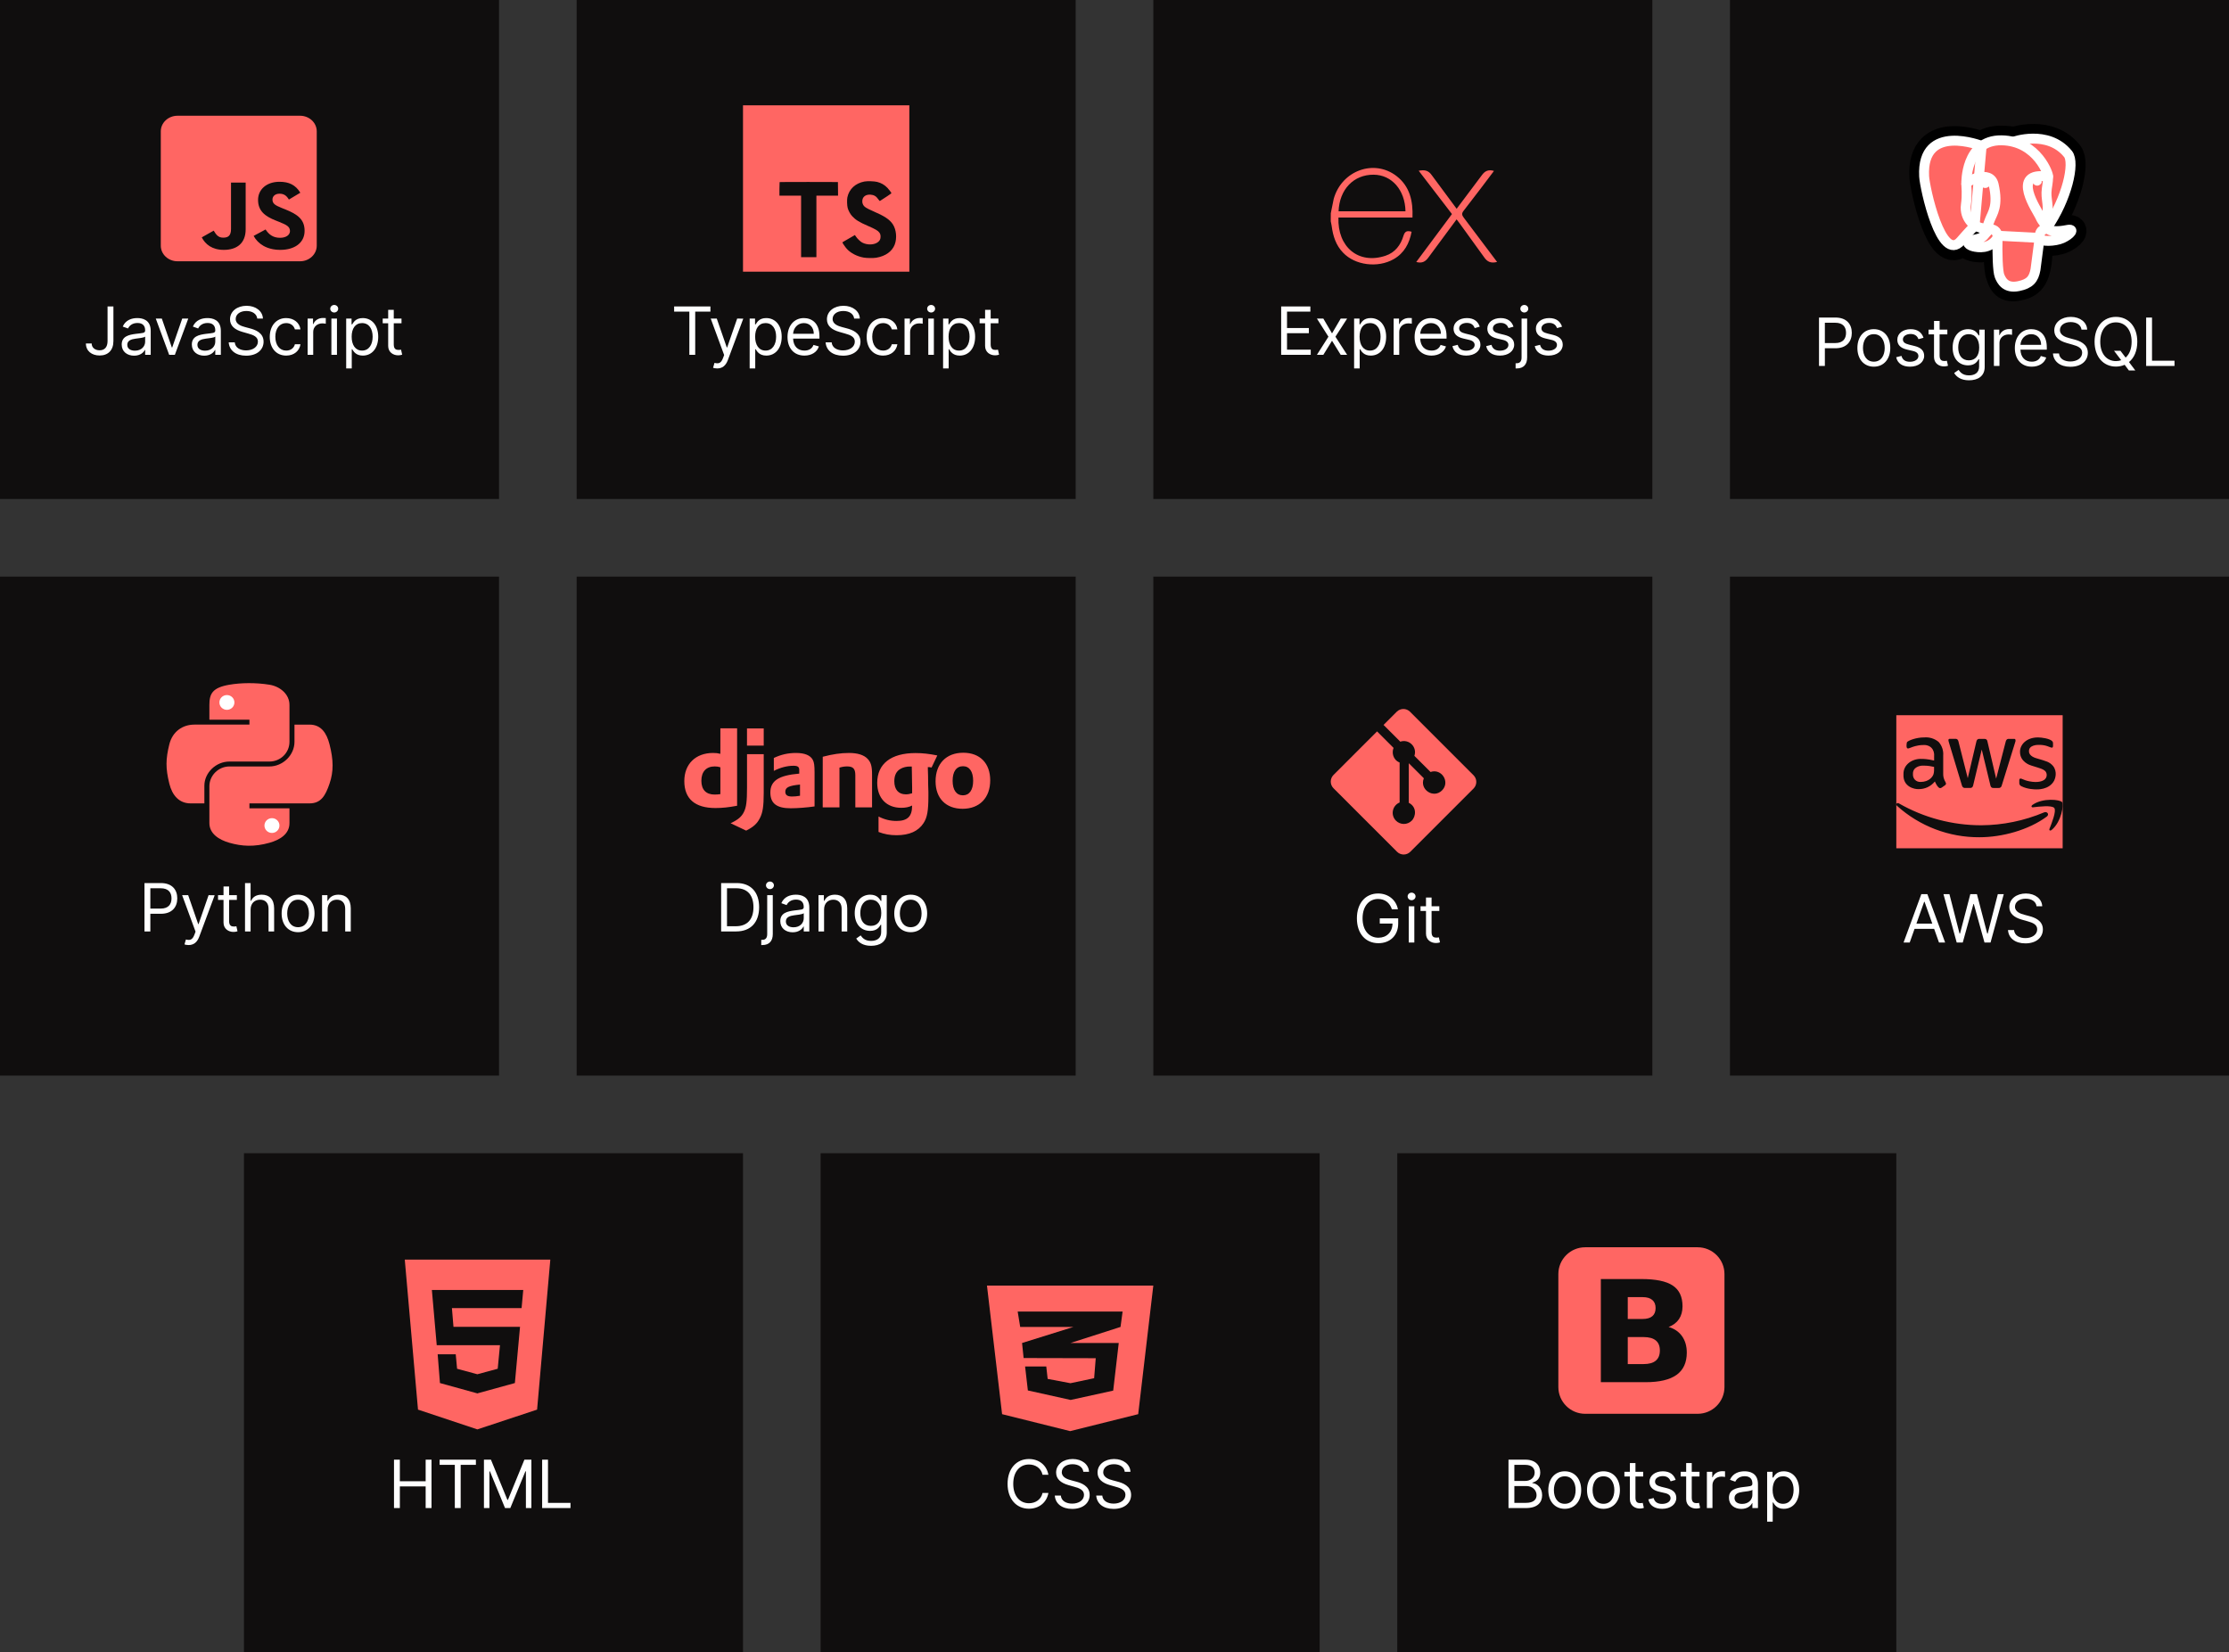 <svg width="402" height="298" viewBox="0 0 402 298" fill="none" xmlns="http://www.w3.org/2000/svg">
<rect x="0" y="0" width="402" height="298" fill="#333333" stroke="none"/>
<rect x="252" y="208" width="90" height="90" fill="#100E0E"/>
<path d="M272.057 272H275.21C277.273 272 278.125 270.994 278.125 269.682C278.125 268.301 277.17 267.551 276.369 267.5V267.415C277.119 267.21 277.784 266.716 277.784 265.591C277.784 264.312 276.932 263.273 275.108 263.273H272.057V272ZM273.114 271.062V268.028H275.261C276.403 268.028 277.119 268.795 277.119 269.682C277.119 270.449 276.591 271.062 275.21 271.062H273.114ZM273.114 267.108V264.21H275.108C276.267 264.21 276.778 264.824 276.778 265.591C276.778 266.511 276.028 267.108 275.074 267.108H273.114ZM282.204 272.136C283.977 272.136 285.17 270.79 285.17 268.761C285.17 266.716 283.977 265.369 282.204 265.369C280.432 265.369 279.238 266.716 279.238 268.761C279.238 270.79 280.432 272.136 282.204 272.136ZM282.204 271.233C280.858 271.233 280.244 270.074 280.244 268.761C280.244 267.449 280.858 266.273 282.204 266.273C283.551 266.273 284.164 267.449 284.164 268.761C284.164 270.074 283.551 271.233 282.204 271.233ZM289.184 272.136C290.957 272.136 292.15 270.79 292.15 268.761C292.15 266.716 290.957 265.369 289.184 265.369C287.412 265.369 286.218 266.716 286.218 268.761C286.218 270.79 287.412 272.136 289.184 272.136ZM289.184 271.233C287.838 271.233 287.224 270.074 287.224 268.761C287.224 267.449 287.838 266.273 289.184 266.273C290.531 266.273 291.145 267.449 291.145 268.761C291.145 270.074 290.531 271.233 289.184 271.233ZM296.352 265.455H294.954V263.886H293.949V265.455H292.96V266.307H293.949V270.398C293.949 271.54 294.869 272.085 295.721 272.085C296.096 272.085 296.335 272.017 296.471 271.966L296.267 271.062C296.182 271.08 296.045 271.114 295.824 271.114C295.38 271.114 294.954 270.977 294.954 270.125V266.307H296.352V265.455ZM302.204 266.92C301.889 265.991 301.181 265.369 299.886 265.369C298.505 265.369 297.482 266.153 297.482 267.261C297.482 268.165 298.019 268.77 299.221 269.051L300.312 269.307C300.972 269.46 301.284 269.776 301.284 270.227C301.284 270.79 300.687 271.25 299.749 271.25C298.927 271.25 298.411 270.896 298.232 270.193L297.278 270.432C297.512 271.544 298.428 272.136 299.767 272.136C301.288 272.136 302.323 271.305 302.323 270.176C302.323 269.264 301.752 268.689 300.585 268.403L299.613 268.165C298.838 267.973 298.488 267.713 298.488 267.21C298.488 266.648 299.085 266.239 299.886 266.239C300.764 266.239 301.126 266.724 301.301 267.176L302.204 266.92ZM306.504 265.455H305.106V263.886H304.1V265.455H303.112V266.307H304.1V270.398C304.1 271.54 305.021 272.085 305.873 272.085C306.248 272.085 306.487 272.017 306.623 271.966L306.419 271.062C306.333 271.08 306.197 271.114 305.975 271.114C305.532 271.114 305.106 270.977 305.106 270.125V266.307H306.504V265.455ZM307.837 272H308.842V267.858C308.842 266.972 309.541 266.324 310.496 266.324C310.764 266.324 311.041 266.375 311.109 266.392V265.369C310.994 265.361 310.73 265.352 310.581 265.352C309.797 265.352 309.115 265.795 308.876 266.443H308.808V265.455H307.837V272ZM314.048 272.153C315.19 272.153 315.786 271.54 315.991 271.114H316.042V272H317.048V267.688C317.048 265.608 315.462 265.369 314.627 265.369C313.638 265.369 312.513 265.71 312.002 266.903L312.957 267.244C313.178 266.767 313.702 266.256 314.661 266.256C315.586 266.256 316.042 266.746 316.042 267.585V267.619C316.042 268.105 315.548 268.062 314.354 268.216C313.14 268.374 311.815 268.642 311.815 270.142C311.815 271.42 312.803 272.153 314.048 272.153ZM314.201 271.25C313.4 271.25 312.82 270.892 312.82 270.193C312.82 269.426 313.519 269.188 314.303 269.085C314.729 269.034 315.871 268.915 316.042 268.71V269.631C316.042 270.449 315.394 271.25 314.201 271.25ZM318.703 274.455H319.709V270.994H319.794C320.016 271.352 320.442 272.136 321.703 272.136C323.339 272.136 324.482 270.824 324.482 268.744C324.482 266.682 323.339 265.369 321.686 265.369C320.408 265.369 320.016 266.153 319.794 266.494H319.675V265.455H318.703V274.455ZM319.692 268.727C319.692 267.261 320.339 266.273 321.567 266.273C322.845 266.273 323.476 267.347 323.476 268.727C323.476 270.125 322.828 271.233 321.567 271.233C320.357 271.233 319.692 270.21 319.692 268.727Z" fill="white"/>
<g clip-path="url(#clip0)">
<path d="M306.168 224.964H285.887C283.215 224.964 281.048 227.127 281.048 229.796V250.168C281.048 252.837 283.215 255 285.887 255H306.168C308.841 255 311.008 252.837 311.008 250.168V229.796C311.008 227.127 308.841 224.964 306.168 224.964Z" fill="#FF6663"/>
<path d="M296.254 237.895C297.019 237.895 297.599 237.731 297.994 237.396C298.39 237.061 298.587 236.574 298.587 235.926C298.587 235.286 298.39 234.8 297.994 234.468C297.596 234.127 297.019 233.957 296.254 233.957H293.567V237.895H296.254V237.895ZM296.418 246.032C297.393 246.032 298.124 245.829 298.612 245.422C299.108 245.015 299.356 244.4 299.356 243.578C299.356 242.771 299.112 242.169 298.625 241.771C298.137 241.364 297.401 241.16 296.418 241.16H293.567V246.033H296.418L296.418 246.032ZM300.933 239.341C301.976 239.64 302.783 240.193 303.355 240.998C303.926 241.804 304.212 242.793 304.212 243.964C304.212 245.759 303.598 247.097 302.371 247.977C301.143 248.858 299.277 249.298 296.771 249.298H288.712V230.692H296.002C298.617 230.692 300.509 231.082 301.677 231.863C302.855 232.644 303.443 233.895 303.443 235.614C303.443 236.52 303.229 237.293 302.8 237.932C302.371 238.564 301.747 239.031 300.933 239.341" fill="#100E0E"/>
</g>
<rect x="148" y="208" width="90" height="90" fill="#100E0E"/>
<path d="M189.08 266C188.756 264.21 187.324 263.153 185.568 263.153C183.335 263.153 181.716 264.875 181.716 267.636C181.716 270.398 183.335 272.119 185.568 272.119C187.324 272.119 188.756 271.062 189.08 269.273H188.023C187.767 270.483 186.727 271.131 185.568 271.131C183.983 271.131 182.739 269.903 182.739 267.636C182.739 265.369 183.983 264.142 185.568 264.142C186.727 264.142 187.767 264.79 188.023 266H189.08ZM195.38 265.455H196.403C196.356 264.138 195.141 263.153 193.454 263.153C191.783 263.153 190.471 264.125 190.471 265.591C190.471 266.767 191.323 267.466 192.687 267.858L193.761 268.165C194.681 268.42 195.499 268.744 195.499 269.614C195.499 270.568 194.579 271.199 193.369 271.199C192.329 271.199 191.408 270.739 191.323 269.75H190.232C190.335 271.182 191.494 272.153 193.369 272.153C195.38 272.153 196.522 271.045 196.522 269.631C196.522 267.994 194.971 267.466 194.068 267.227L193.181 266.989C192.533 266.818 191.494 266.477 191.494 265.54C191.494 264.705 192.261 264.091 193.42 264.091C194.477 264.091 195.278 264.594 195.38 265.455ZM202.852 265.455H203.875C203.828 264.138 202.614 263.153 200.926 263.153C199.256 263.153 197.943 264.125 197.943 265.591C197.943 266.767 198.796 267.466 200.159 267.858L201.233 268.165C202.153 268.42 202.972 268.744 202.972 269.614C202.972 270.568 202.051 271.199 200.841 271.199C199.801 271.199 198.881 270.739 198.796 269.75H197.705C197.807 271.182 198.966 272.153 200.841 272.153C202.852 272.153 203.994 271.045 203.994 269.631C203.994 267.994 202.443 267.466 201.54 267.227L200.653 266.989C200.006 266.818 198.966 266.477 198.966 265.54C198.966 264.705 199.733 264.091 200.892 264.091C201.949 264.091 202.75 264.594 202.852 265.455Z" fill="white"/>
<path d="M178 231.875L180.727 255.066L193 258.125L205.273 255.066L208 231.875H178ZM202.461 236.562L202.086 239.334L193.078 242.223L193.055 242.229H201.766L200.766 250.818L193.094 252.5L185.375 250.789L184.875 246.459H188.695L188.945 248.703L193.055 249.482L197.328 248.58L197.617 244.971L184.625 244.941V244.936L184.609 244.941L184.328 242.229L193.086 239.492L193.594 239.334H183.992L183.539 236.562H202.461Z" fill="#FF6663"/>
<rect x="44" y="208" width="90" height="90" fill="#100E0E"/>
<path d="M71.057 272H72.114V268.097H76.767V272H77.824V263.273H76.767V267.159H72.114V263.273H71.057V272ZM79.282 264.21H82.027V272H83.084V264.21H85.828V263.273H79.282V264.21ZM87.279 263.273V272H88.267V265.369H88.353L91.08 272H92.034L94.762 265.369H94.847V272H95.836V263.273H94.574L91.608 270.517H91.506L88.54 263.273H87.279ZM97.775 272H102.888V271.062H98.831V263.273H97.775V272Z" fill="white"/>
<g clip-path="url(#clip1)">
<path d="M73 227.188L75.386 254.244L86.091 257.812L96.864 254.244L99.25 227.188H73ZM94.068 235.931H81.504L81.784 239.308H93.788L92.858 249.452L86.166 251.298V251.318H86.091L79.344 249.452L78.934 244.271H82.194L82.434 246.875L86.091 247.866L89.762 246.875L90.172 242.623H78.763L77.888 232.67H94.369L94.068 235.931Z" fill="#FF6663"/>
</g>
<rect x="312" y="104" width="90" height="90" fill="#100E0E"/>
<path d="M344.415 170L345.293 167.528H348.821L349.699 170H350.807L347.602 161.273H346.511L343.307 170H344.415ZM345.625 166.591L347.023 162.653H347.091L348.489 166.591H345.625ZM352.892 170H353.983L355.909 163.045H355.977L357.903 170H358.994L361.38 161.273H360.307L358.483 168.381H358.397L356.539 161.273H355.346L353.488 168.381H353.403L351.579 161.273H350.505L352.892 170ZM367.29 163.455H368.313C368.266 162.138 367.051 161.153 365.364 161.153C363.693 161.153 362.381 162.125 362.381 163.591C362.381 164.767 363.233 165.466 364.597 165.858L365.671 166.165C366.591 166.42 367.409 166.744 367.409 167.614C367.409 168.568 366.489 169.199 365.278 169.199C364.239 169.199 363.318 168.739 363.233 167.75H362.142C362.244 169.182 363.403 170.153 365.278 170.153C367.29 170.153 368.432 169.045 368.432 167.631C368.432 165.994 366.881 165.466 365.977 165.227L365.091 164.989C364.443 164.818 363.403 164.477 363.403 163.54C363.403 162.705 364.171 162.091 365.33 162.091C366.386 162.091 367.188 162.594 367.29 163.455Z" fill="white"/>
<rect x="342" y="129" width="30" height="24" fill="#FF6663"/>
<g clip-path="url(#clip2)">
<path d="M350.457 139.516C350.423 140.578 350.954 141.048 350.967 141.347C350.96 141.407 350.94 141.466 350.906 141.517C350.873 141.568 350.828 141.61 350.775 141.64L350.175 142.06C350.097 142.115 350.005 142.146 349.911 142.15C349.89 142.15 349.527 142.236 348.951 140.95C348.599 141.389 348.152 141.741 347.643 141.981C347.135 142.22 346.578 142.339 346.016 142.33C345.253 142.372 343.185 141.897 343.291 139.696C343.216 137.901 344.887 136.787 346.616 136.881C346.949 136.882 347.628 136.898 348.818 137.175V136.443C348.945 135.202 348.129 134.24 346.718 134.384C346.605 134.385 345.809 134.361 344.569 134.858C344.224 135.017 344.18 134.99 344.065 134.99C343.718 134.99 343.861 133.983 343.927 133.856C344.172 133.556 345.608 132.996 347.018 133.004C347.961 132.92 348.899 133.211 349.629 133.814C349.926 134.146 350.152 134.534 350.294 134.956C350.437 135.378 350.492 135.824 350.457 136.268L350.457 139.516ZM346.406 141.034C347.926 141.012 348.57 140.098 348.716 139.606C348.832 139.135 348.812 138.837 348.812 138.322C348.359 138.213 347.707 138.094 346.958 138.093C346.248 138.04 344.951 138.357 345.001 139.606C344.943 140.393 345.523 141.078 346.406 141.034ZM354.418 142.115C354.049 142.149 353.878 141.887 353.823 141.629L351.489 133.911C351.443 133.78 351.413 133.646 351.399 133.509C351.39 133.452 351.404 133.394 351.438 133.348C351.472 133.302 351.523 133.271 351.58 133.263C351.591 133.261 351.48 133.263 352.623 133.263C353.034 133.221 353.168 133.545 353.211 133.749L354.885 140.35L356.44 133.749C356.465 133.598 356.578 133.23 357.04 133.269H357.844C357.946 133.26 358.365 133.245 358.439 133.755L360.005 140.44L361.733 133.755C361.756 133.653 361.861 133.222 362.328 133.269H363.252C363.292 133.263 363.54 133.231 363.498 133.671C363.478 133.758 363.658 133.171 361.026 141.635C360.972 141.893 360.8 142.155 360.431 142.121H359.555C359.042 142.175 358.969 141.668 358.961 141.617L357.406 135.189L355.87 141.61C355.862 141.662 355.789 142.168 355.275 142.114H354.418V142.115ZM367.237 142.379C366.961 142.379 365.647 142.365 364.548 141.803C364.439 141.756 364.346 141.679 364.28 141.579C364.215 141.48 364.181 141.363 364.182 141.244V140.74C364.182 140.344 364.473 140.417 364.596 140.464C365.067 140.655 365.369 140.799 365.947 140.914C367.665 141.267 368.42 140.807 368.605 140.704C369.222 140.338 369.27 139.501 368.851 139.066C368.36 138.654 368.126 138.639 366.361 138.082C366.143 138.021 364.312 137.444 364.308 135.627C364.28 134.304 365.482 132.994 367.567 133.005C368.161 133.004 369.743 133.198 370.172 133.737C370.235 133.835 370.267 133.95 370.262 134.067V134.541C370.262 134.749 370.186 134.853 370.034 134.853C369.672 134.813 369.031 134.329 367.729 134.349C367.406 134.332 365.859 134.392 365.929 135.52C365.909 136.408 367.176 136.742 367.321 136.78C369.03 137.294 369.601 137.38 370.28 138.167C371.083 139.21 370.65 140.431 370.484 140.765C369.589 142.523 367.276 142.38 367.237 142.379ZM369.121 147.294C365.839 149.718 361.073 151.009 357.005 151.009C351.515 151.045 346.21 149.026 342.133 145.35C341.827 145.074 342.097 144.695 342.469 144.906C346.991 147.493 352.112 148.852 357.322 148.849C361.213 148.828 365.062 148.039 368.647 146.526C369.199 146.292 369.667 146.892 369.121 147.294ZM370.49 145.734C370.07 145.194 367.711 145.481 366.655 145.608C366.337 145.644 366.283 145.368 366.571 145.164C368.449 143.843 371.534 144.221 371.888 144.665C372.242 145.109 371.792 148.2 370.034 149.677C369.764 149.905 369.506 149.785 369.626 149.485C370.021 148.488 370.91 146.274 370.49 145.734Z" fill="#100E0E"/>
</g>
<rect x="208" y="104" width="90" height="90" fill="#100E0E"/>
<path d="M251.023 164H252.114C251.79 162.312 250.375 161.153 248.534 161.153C246.297 161.153 244.716 162.875 244.716 165.636C244.716 168.398 246.284 170.119 248.602 170.119C250.682 170.119 252.165 168.734 252.165 166.574V165.636H248.841V166.574H251.142C251.112 168.142 250.081 169.131 248.602 169.131C246.983 169.131 245.739 167.903 245.739 165.636C245.739 163.369 246.983 162.142 248.534 162.142C249.795 162.142 250.652 162.854 251.023 164ZM254.069 170H255.074V163.455H254.069V170ZM254.58 162.364C254.972 162.364 255.296 162.057 255.296 161.682C255.296 161.307 254.972 161 254.58 161C254.188 161 253.864 161.307 253.864 161.682C253.864 162.057 254.188 162.364 254.58 162.364ZM259.583 163.455H258.185V161.886H257.179V163.455H256.191V164.307H257.179V168.398C257.179 169.54 258.1 170.085 258.952 170.085C259.327 170.085 259.566 170.017 259.702 169.966L259.498 169.062C259.412 169.08 259.276 169.114 259.054 169.114C258.611 169.114 258.185 168.977 258.185 168.125V164.307H259.583V163.455Z" fill="white"/>
<g clip-path="url(#clip3)">
<path d="M265.755 139.831L254.297 128.37C253.98 128.053 253.55 127.875 253.101 127.875C252.653 127.875 252.223 128.053 251.906 128.37L249.523 130.751L252.542 133.769C254.128 133.234 255.629 134.752 255.084 136.329L257.994 139.238C260 138.547 261.579 141.055 260.072 142.56C258.52 144.112 255.959 142.392 256.791 140.372L254.075 137.66V144.8C255.558 145.534 255.38 147.252 254.607 148.022C254.23 148.399 253.718 148.611 253.185 148.611C252.652 148.611 252.14 148.399 251.763 148.022C250.733 146.991 251.114 145.274 252.422 144.741V137.534C251.203 137.035 250.98 135.733 251.33 134.897L248.354 131.918L240.495 139.778C240.178 140.095 240 140.525 240 140.973C240 141.422 240.178 141.852 240.495 142.169L251.957 153.63C252.274 153.947 252.704 154.125 253.152 154.125C253.6 154.125 254.03 153.947 254.347 153.63L265.755 142.222C266.072 141.905 266.25 141.475 266.25 141.026C266.25 140.578 266.072 140.148 265.755 139.831Z" fill="#FF6663"/>
</g>
<rect x="104" y="104" width="90" height="90" fill="#100E0E"/>
<path d="M129.92 131.362H132.937V145.327C131.39 145.621 130.253 145.739 129.019 145.739C125.335 145.739 123.415 144.074 123.415 140.88C123.415 137.804 125.453 135.806 128.607 135.806C129.097 135.806 129.469 135.845 129.919 135.963L129.92 131.362ZM129.92 138.392C129.568 138.275 129.274 138.236 128.902 138.236C127.374 138.236 126.492 139.176 126.492 140.822C126.492 142.428 127.334 143.31 128.882 143.31C129.229 143.309 129.576 143.283 129.92 143.232V138.392ZM137.737 136.022V143.016C137.737 145.426 137.561 146.581 137.037 147.581C136.547 148.541 135.901 149.149 134.569 149.815L131.767 148.482C133.1 147.855 133.746 147.307 134.157 146.464C134.588 145.602 134.726 144.603 134.726 141.978V136.028L137.737 136.022ZM134.72 131.38H137.737V134.48H134.72V131.38ZM139.559 136.708C140.892 136.081 142.159 135.807 143.556 135.807C145.104 135.807 146.123 136.218 146.573 137.022C146.823 137.472 146.906 138.06 146.906 139.314V145.45C145.554 145.646 143.85 145.783 142.596 145.783C140.069 145.783 138.933 144.901 138.933 142.942C138.933 140.826 140.441 139.842 144.144 139.533V138.867C144.144 138.318 143.869 138.117 143.106 138.117C141.989 138.117 140.736 138.43 139.56 139.038V136.706L139.559 136.708ZM144.281 141.508C142.282 141.704 141.631 142.018 141.631 142.801C141.631 143.388 142.003 143.663 142.831 143.663C143.281 143.663 143.693 143.624 144.281 143.526V141.508ZM148.381 136.493C150.163 136.023 151.633 135.808 153.122 135.808C154.669 135.808 155.787 136.16 156.453 136.846C157.08 137.493 157.275 138.198 157.275 139.706V145.623H154.258V139.823C154.258 138.667 153.866 138.236 152.788 138.236C152.377 138.236 152.005 138.275 151.397 138.451V145.621H148.375L148.381 136.493ZM158.443 147.268C159.501 147.816 160.559 148.071 161.676 148.071C163.654 148.071 164.497 147.268 164.497 145.348V145.289C163.909 145.582 163.322 145.7 162.538 145.7C159.888 145.7 158.208 143.957 158.208 141.194C158.208 137.765 160.696 135.826 165.104 135.826C166.397 135.826 167.592 135.963 169.042 136.257L168.009 138.434C167.205 138.277 167.944 138.413 167.337 138.354V138.667L167.376 139.94L167.396 141.586C167.416 141.998 167.416 142.409 167.436 142.82V143.643C167.436 146.229 167.221 147.443 166.574 148.443C165.634 149.913 164.008 150.643 161.696 150.643C160.521 150.643 159.502 150.467 158.444 150.055V147.273L158.443 147.268ZM164.443 138.256H164.13C163.542 138.236 162.857 138.393 162.386 138.687C161.661 139.098 161.289 139.843 161.289 140.901C161.289 142.409 162.039 143.271 163.366 143.271C163.778 143.271 164.116 143.192 164.502 143.075V142.036C164.502 141.684 164.482 141.286 164.482 140.88L164.462 139.489L164.442 138.49V138.255L164.443 138.256ZM173.725 135.768C176.742 135.768 178.584 137.668 178.584 140.744C178.584 143.894 176.664 145.877 173.607 145.877C170.59 145.877 168.729 143.977 168.729 140.921C168.729 137.747 170.649 135.768 173.725 135.768L173.725 135.768ZM173.666 143.448C174.822 143.448 175.508 142.488 175.508 140.823C175.508 139.173 174.842 138.198 173.686 138.198C172.486 138.198 171.805 139.158 171.805 140.823C171.805 142.488 172.491 143.448 173.666 143.448V143.448Z" fill="#FF6663"/>
<path d="M132.75 168C135.409 168 136.909 166.347 136.909 163.619C136.909 160.909 135.409 159.273 132.869 159.273H130.057V168H132.75ZM131.114 167.062V160.21H132.801C134.847 160.21 135.886 161.506 135.886 163.619C135.886 165.75 134.847 167.062 132.682 167.062H131.114ZM138.365 161.455V168.477C138.365 169.142 138.093 169.517 137.479 169.517H137.292V170.455H137.496C138.757 170.455 139.371 169.688 139.371 168.477V161.455H138.365ZM138.86 160.364C139.252 160.364 139.576 160.057 139.576 159.682C139.576 159.307 139.252 159 138.86 159C138.468 159 138.144 159.307 138.144 159.682C138.144 160.057 138.468 160.364 138.86 160.364ZM142.959 168.153C144.101 168.153 144.698 167.54 144.902 167.114H144.954V168H145.959V163.688C145.959 161.608 144.374 161.369 143.539 161.369C142.55 161.369 141.425 161.71 140.914 162.903L141.868 163.244C142.09 162.767 142.614 162.256 143.573 162.256C144.498 162.256 144.954 162.746 144.954 163.585V163.619C144.954 164.105 144.459 164.062 143.266 164.216C142.052 164.374 140.726 164.642 140.726 166.142C140.726 167.42 141.715 168.153 142.959 168.153ZM143.113 167.25C142.312 167.25 141.732 166.892 141.732 166.193C141.732 165.426 142.431 165.188 143.215 165.085C143.641 165.034 144.783 164.915 144.954 164.71V165.631C144.954 166.449 144.306 167.25 143.113 167.25ZM148.621 164.062C148.621 162.92 149.328 162.273 150.291 162.273C151.224 162.273 151.791 162.882 151.791 163.909V168H152.797V163.841C152.797 162.17 151.906 161.369 150.581 161.369C149.592 161.369 148.978 161.812 148.672 162.477H148.586V161.455H147.615V168H148.621V164.062ZM157.096 170.591C158.665 170.591 159.926 169.875 159.926 168.188V161.455H158.954V162.494H158.852C158.63 162.153 158.221 161.369 156.943 161.369C155.29 161.369 154.148 162.682 154.148 164.693C154.148 166.739 155.341 167.898 156.926 167.898C158.204 167.898 158.613 167.148 158.835 166.79H158.92V168.119C158.92 169.21 158.153 169.705 157.096 169.705C155.907 169.705 155.49 169.078 155.221 168.716L154.42 169.278C154.829 169.964 155.635 170.591 157.096 170.591ZM157.062 166.994C155.801 166.994 155.153 166.04 155.153 164.676C155.153 163.347 155.784 162.273 157.062 162.273C158.29 162.273 158.937 163.261 158.937 164.676C158.937 166.125 158.273 166.994 157.062 166.994ZM164.246 168.136C166.019 168.136 167.212 166.79 167.212 164.761C167.212 162.716 166.019 161.369 164.246 161.369C162.473 161.369 161.28 162.716 161.28 164.761C161.28 166.79 162.473 168.136 164.246 168.136ZM164.246 167.233C162.899 167.233 162.286 166.074 162.286 164.761C162.286 163.449 162.899 162.273 164.246 162.273C165.593 162.273 166.206 163.449 166.206 164.761C166.206 166.074 165.593 167.233 164.246 167.233Z" fill="white"/>
<rect y="104" width="90" height="90" fill="#100E0E"/>
<path d="M37.763 127.139C37.763 125.12 38.317 124.022 41.374 123.499C43.45 123.143 46.112 123.099 48.594 123.499C50.555 123.815 52.206 125.243 52.206 127.139V133.801C52.206 135.754 50.603 137.355 48.594 137.355H41.374C38.924 137.355 36.859 139.397 36.859 141.707V144.903H34.377C32.277 144.903 31.054 143.422 30.54 141.351C29.848 138.568 29.877 136.91 30.54 134.245C31.116 131.92 32.953 130.693 35.053 130.693H44.986V129.804H37.763V127.139L37.763 127.139Z" fill="#FF6663"/>
<path d="M52.206 148.457C52.206 150.476 50.414 151.499 48.595 152.009C45.858 152.777 43.662 152.66 41.375 152.009C39.465 151.465 37.763 150.353 37.763 148.457V141.796C37.763 139.879 39.398 138.242 41.375 138.242H48.595C50.999 138.242 53.11 136.21 53.11 133.801V130.694H55.817C57.92 130.694 58.91 132.221 59.429 134.246C60.151 137.057 60.183 139.16 59.429 141.351C58.698 143.48 57.917 144.903 55.817 144.903H44.986V145.792H52.206V148.457V148.457Z" fill="#FF6663"/>
<path d="M39.569 126.698C39.569 125.96 40.173 125.364 40.923 125.364C41.669 125.364 42.276 125.96 42.276 126.698C42.276 127.433 41.669 128.029 40.923 128.029C40.174 128.029 39.569 127.433 39.569 126.698ZM47.693 148.899C47.693 148.164 48.3 147.568 49.047 147.568C49.795 147.568 50.4 148.164 50.4 148.899C50.4 149.636 49.796 150.233 49.047 150.233C48.3 150.233 47.693 149.637 47.693 148.899Z" fill="white"/>
<path d="M26.057 168H27.114V164.812H29.023C31.055 164.812 31.972 163.577 31.972 162.034C31.972 160.491 31.055 159.273 29.006 159.273H26.057V168ZM27.114 163.875V160.21H28.972C30.391 160.21 30.932 160.986 30.932 162.034C30.932 163.082 30.391 163.875 28.989 163.875H27.114ZM34.005 170.455C34.913 170.455 35.552 169.973 35.931 168.955L38.718 161.472L37.619 161.455L35.812 166.67H35.744L33.937 161.455H32.846L35.267 168.034L35.079 168.545C34.713 169.543 34.261 169.636 33.528 169.449L33.272 170.335C33.375 170.386 33.664 170.455 34.005 170.455ZM42.716 161.455H41.318V159.886H40.312V161.455H39.324V162.307H40.312V166.398C40.312 167.54 41.233 168.085 42.085 168.085C42.46 168.085 42.699 168.017 42.835 167.966L42.63 167.062C42.545 167.08 42.409 167.114 42.187 167.114C41.744 167.114 41.318 166.977 41.318 166.125V162.307H42.716V161.455ZM45.195 164.062C45.195 162.92 45.923 162.273 46.916 162.273C47.862 162.273 48.433 162.869 48.433 163.909V168H49.439V163.841C49.439 162.158 48.544 161.369 47.206 161.369C46.175 161.369 45.587 161.8 45.28 162.477H45.195V159.273H44.189V168H45.195V164.062ZM53.758 168.136C55.531 168.136 56.724 166.79 56.724 164.761C56.724 162.716 55.531 161.369 53.758 161.369C51.985 161.369 50.792 162.716 50.792 164.761C50.792 166.79 51.985 168.136 53.758 168.136ZM53.758 167.233C52.411 167.233 51.798 166.074 51.798 164.761C51.798 163.449 52.411 162.273 53.758 162.273C55.105 162.273 55.718 163.449 55.718 164.761C55.718 166.074 55.105 167.233 53.758 167.233ZM59.085 164.062C59.085 162.92 59.792 162.273 60.755 162.273C61.688 162.273 62.255 162.882 62.255 163.909V168H63.261V163.841C63.261 162.17 62.37 161.369 61.045 161.369C60.056 161.369 59.443 161.812 59.136 162.477H59.051V161.455H58.079V168H59.085V164.062Z" fill="white"/>
<rect x="312" width="90" height="90" fill="#100E0E"/>
<path d="M328.057 66H329.114V62.812H331.023C333.055 62.812 333.972 61.577 333.972 60.034C333.972 58.492 333.055 57.273 331.006 57.273H328.057V66ZM329.114 61.875V58.21H330.972C332.391 58.21 332.932 58.986 332.932 60.034C332.932 61.082 332.391 61.875 330.989 61.875H329.114ZM337.946 66.136C339.719 66.136 340.912 64.79 340.912 62.761C340.912 60.716 339.719 59.369 337.946 59.369C336.174 59.369 334.981 60.716 334.981 62.761C334.981 64.79 336.174 66.136 337.946 66.136ZM337.946 65.233C336.6 65.233 335.986 64.074 335.986 62.761C335.986 61.449 336.6 60.273 337.946 60.273C339.293 60.273 339.907 61.449 339.907 62.761C339.907 64.074 339.293 65.233 337.946 65.233ZM346.904 60.92C346.589 59.992 345.881 59.369 344.586 59.369C343.205 59.369 342.182 60.153 342.182 61.261C342.182 62.165 342.719 62.77 343.921 63.051L345.012 63.307C345.672 63.46 345.983 63.776 345.983 64.227C345.983 64.79 345.387 65.25 344.449 65.25C343.627 65.25 343.111 64.896 342.932 64.193L341.978 64.432C342.212 65.544 343.128 66.136 344.466 66.136C345.988 66.136 347.023 65.305 347.023 64.176C347.023 63.264 346.452 62.689 345.285 62.403L344.313 62.165C343.537 61.973 343.188 61.713 343.188 61.21C343.188 60.648 343.785 60.239 344.586 60.239C345.464 60.239 345.826 60.724 346 61.176L346.904 60.92ZM351.204 59.455H349.806V57.886H348.8V59.455H347.812V60.307H348.8V64.398C348.8 65.54 349.721 66.085 350.573 66.085C350.948 66.085 351.187 66.017 351.323 65.966L351.118 65.062C351.033 65.079 350.897 65.114 350.675 65.114C350.232 65.114 349.806 64.977 349.806 64.125V60.307H351.204V59.455ZM355.108 68.591C356.676 68.591 357.938 67.875 357.938 66.188V59.455H356.966V60.494H356.864C356.642 60.153 356.233 59.369 354.955 59.369C353.301 59.369 352.159 60.682 352.159 62.693C352.159 64.739 353.352 65.898 354.938 65.898C356.216 65.898 356.625 65.148 356.847 64.79H356.932V66.119C356.932 67.21 356.165 67.704 355.108 67.704C353.919 67.704 353.502 67.078 353.233 66.716L352.432 67.278C352.841 67.965 353.646 68.591 355.108 68.591ZM355.074 64.994C353.813 64.994 353.165 64.04 353.165 62.676C353.165 61.347 353.796 60.273 355.074 60.273C356.301 60.273 356.949 61.261 356.949 62.676C356.949 64.125 356.284 64.994 355.074 64.994ZM359.599 66H360.604V61.858C360.604 60.972 361.303 60.324 362.258 60.324C362.526 60.324 362.803 60.375 362.871 60.392V59.369C362.756 59.361 362.492 59.352 362.343 59.352C361.559 59.352 360.877 59.795 360.638 60.443H360.57V59.455H359.599V66ZM366.429 66.136C367.758 66.136 368.73 65.472 369.036 64.483L368.065 64.21C367.809 64.892 367.217 65.233 366.429 65.233C365.248 65.233 364.434 64.47 364.387 63.068H369.139V62.642C369.139 60.205 367.69 59.369 366.326 59.369C364.554 59.369 363.377 60.767 363.377 62.778C363.377 64.79 364.536 66.136 366.429 66.136ZM364.387 62.199C364.456 61.18 365.176 60.273 366.326 60.273C367.417 60.273 368.116 61.091 368.116 62.199H364.387ZM375.398 59.455H376.42C376.374 58.138 375.159 57.153 373.472 57.153C371.801 57.153 370.489 58.125 370.489 59.591C370.489 60.767 371.341 61.466 372.704 61.858L373.778 62.165C374.699 62.42 375.517 62.744 375.517 63.614C375.517 64.568 374.597 65.199 373.386 65.199C372.347 65.199 371.426 64.739 371.341 63.75H370.25C370.352 65.182 371.511 66.153 373.386 66.153C375.398 66.153 376.54 65.046 376.54 63.631C376.54 61.994 374.989 61.466 374.085 61.227L373.199 60.989C372.551 60.818 371.511 60.477 371.511 59.54C371.511 58.705 372.278 58.091 373.437 58.091C374.494 58.091 375.295 58.594 375.398 59.455ZM385.461 61.636C385.461 58.875 383.842 57.153 381.609 57.153C379.376 57.153 377.756 58.875 377.756 61.636C377.756 64.398 379.376 66.119 381.609 66.119C382.18 66.119 382.708 66.008 383.181 65.796L383.944 66.818H385.103L383.965 65.305C384.894 64.543 385.461 63.273 385.461 61.636ZM381.268 63.273L382.563 64.969C382.265 65.075 381.945 65.131 381.609 65.131C380.023 65.131 378.779 63.903 378.779 61.636C378.779 59.369 380.023 58.142 381.609 58.142C383.194 58.142 384.438 59.369 384.438 61.636C384.438 62.953 384.021 63.916 383.356 64.496L382.427 63.273H381.268ZM387.058 66H392.172V65.062H388.115V57.273H387.058V66Z" fill="white"/>
<path d="M367.501 44.977C367.692 43.436 367.635 43.211 368.818 43.46L369.119 43.486C370.03 43.526 371.22 43.344 371.932 43.029C373.438 42.353 374.331 41.222 372.846 41.52C369.459 42.196 369.213 41.085 369.213 41.085C372.791 35.942 374.287 29.414 372.995 27.817C369.474 23.458 363.379 25.519 363.278 25.574L363.245 25.579C362.577 25.443 361.838 25.364 360.983 25.352C359.45 25.33 358.288 25.742 357.404 26.39C357.404 26.39 346.533 22.051 347.038 31.847C347.145 33.932 350.12 47.627 353.67 43.484C354.97 41.969 356.224 40.69 356.224 40.69C356.845 41.09 357.592 41.295 358.373 41.221L358.434 41.171C358.416 41.367 358.424 41.565 358.459 41.759C357.545 42.749 357.814 42.923 355.986 43.287C354.137 43.656 355.224 44.313 355.932 44.486C356.792 44.695 358.782 44.99 360.128 43.167L360.074 43.375C360.432 43.653 360.408 45.373 360.46 46.601C360.513 47.829 360.596 48.977 360.855 49.653C361.114 50.328 361.418 52.071 363.82 51.583C365.828 51.166 367.363 50.565 367.503 44.987" fill="black"/>
<path d="M367.501 44.977C367.692 43.436 367.635 43.211 368.818 43.46L369.119 43.486C370.03 43.526 371.22 43.344 371.932 43.029C373.438 42.353 374.331 41.222 372.846 41.52C369.459 42.196 369.213 41.085 369.213 41.085C372.791 35.942 374.287 29.414 372.995 27.817C369.474 23.458 363.379 25.519 363.278 25.574L363.245 25.579C362.577 25.443 361.838 25.364 360.983 25.352C359.45 25.33 358.288 25.742 357.404 26.39C357.404 26.39 346.533 22.051 347.038 31.847C347.145 33.932 350.12 47.627 353.67 43.484C354.97 41.969 356.224 40.69 356.224 40.69C356.845 41.09 357.592 41.295 358.373 41.221L358.434 41.171C358.416 41.367 358.424 41.565 358.459 41.759C357.545 42.749 357.814 42.923 355.986 43.287C354.137 43.656 355.224 44.313 355.932 44.486C356.792 44.695 358.782 44.99 360.128 43.167L360.074 43.375C360.432 43.653 360.408 45.373 360.46 46.601C360.513 47.829 360.596 48.977 360.855 49.653C361.114 50.328 361.418 52.071 363.82 51.583C365.828 51.166 367.363 50.565 367.503 44.987" stroke="black" stroke-width="5.372"/>
<path d="M372.836 41.53C369.449 42.206 369.203 41.095 369.203 41.095C372.781 35.952 374.277 29.425 372.986 27.827C369.465 23.468 363.37 25.531 363.268 25.584L363.236 25.59C362.491 25.445 361.734 25.369 360.975 25.362C359.442 25.339 358.28 25.751 357.396 26.399C357.396 26.399 346.524 22.06 347.03 31.856C347.138 33.941 350.112 47.636 353.663 43.493C354.97 41.969 356.224 40.69 356.224 40.69C356.845 41.091 357.592 41.295 358.374 41.221L358.434 41.171C358.417 41.367 358.425 41.565 358.459 41.759C357.545 42.749 357.815 42.923 355.986 43.287C354.137 43.656 355.225 44.314 355.933 44.486C356.793 44.695 358.783 44.99 360.128 43.167L360.074 43.375C360.433 43.653 360.683 45.183 360.641 46.57C360.599 47.958 360.571 48.909 360.852 49.654C361.133 50.398 361.415 52.072 363.817 51.584C365.824 51.167 366.864 50.085 367.01 48.285C367.113 47.004 367.345 47.193 367.362 46.048L367.549 45.506C367.764 43.769 367.584 43.209 368.821 43.47L369.122 43.496C370.033 43.536 371.224 43.354 371.923 43.04C373.429 42.363 374.322 41.233 372.837 41.53H372.836Z" fill="#FF6663"/>
<path d="M363.266 25.531C362.891 25.644 369.318 23.255 372.972 27.776C374.261 29.374 372.767 35.901 369.189 41.044M360.271 42.514C360.177 45.745 360.294 48.999 360.62 49.78C360.946 50.561 361.646 52.107 364.049 51.61C366.057 51.193 366.788 50.386 367.104 48.605L367.846 42.909L360.271 42.514ZM357.391 26.317C357.391 26.317 346.511 22.008 347.017 31.804C347.125 33.889 350.099 47.584 353.65 43.441C354.946 41.927 356.118 40.743 356.118 40.743L357.391 26.317Z" stroke="white" stroke-width="1.79" stroke-linecap="round" stroke-linejoin="round"/>
<path d="M369.19 41.042C369.19 41.042 369.425 42.154 372.823 41.476C374.308 41.178 373.414 42.309 371.909 42.986C370.674 43.542 367.903 43.684 367.858 42.917C367.741 40.936 369.316 41.538 369.202 41.042C369.099 40.595 368.393 40.156 367.929 39.062C367.523 38.108 362.351 30.786 369.364 31.872C369.621 31.821 367.535 25.401 360.973 25.308C354.41 25.215 354.618 33.125 354.618 33.125" stroke="white" stroke-width="1.79" stroke-linecap="round" stroke-linejoin="bevel"/>
<path d="M358.435 41.721C357.521 42.711 357.79 42.884 355.962 43.249C354.113 43.617 355.2 44.275 355.908 44.447C356.768 44.656 358.758 44.952 360.103 43.127C360.514 42.571 360.101 41.685 359.539 41.461C359.267 41.352 358.903 41.215 358.437 41.722L358.435 41.721Z" stroke="white" stroke-width="1.79" stroke-linejoin="round"/>
<path d="M358.375 41.703C358.281 41.121 358.572 40.43 358.882 39.619C359.349 38.404 360.425 37.19 359.564 33.333C358.923 30.461 354.619 32.735 354.619 33.124C354.619 33.514 354.814 35.1 354.549 36.944C354.201 39.354 356.131 41.39 358.353 41.182" stroke="white" stroke-width="1.79" stroke-linecap="round" stroke-linejoin="round"/>
<path d="M357.351 33.066C357.331 33.199 357.603 33.554 357.955 33.602C358.308 33.65 358.609 33.373 358.629 33.239C358.649 33.105 358.377 32.96 358.025 32.912C357.672 32.864 357.368 32.935 357.351 33.066Z" fill="white" stroke="white" stroke-width="0.598"/>
<path d="M368.09 32.795C368.109 32.928 367.838 33.283 367.485 33.331C367.132 33.379 366.829 33.102 366.811 32.968C366.794 32.834 367.063 32.689 367.416 32.641C367.769 32.593 368.072 32.664 368.09 32.795Z" fill="white" stroke="white" stroke-width="0.297"/>
<path d="M369.351 31.875C369.409 32.919 369.119 33.629 369.081 34.74C369.027 36.354 369.876 38.202 368.597 40.053" stroke="white" stroke-width="1.79" stroke-linecap="round" stroke-linejoin="round"/>
<rect x="208" width="90" height="90" fill="#100E0E"/>
<path d="M231.057 64H236.392V63.062H232.114V60.097H236.051V59.159H232.114V56.21H236.324V55.273H231.057V64ZM238.662 57.455H237.503L239.583 60.727L237.503 64H238.662L240.231 61.46L241.799 64H242.958L240.844 60.727L242.958 57.455H241.799L240.231 60.131L238.662 57.455ZM244.213 66.454H245.218V62.994H245.304C245.525 63.352 245.951 64.136 247.213 64.136C248.849 64.136 249.991 62.824 249.991 60.744C249.991 58.682 248.849 57.369 247.196 57.369C245.917 57.369 245.525 58.153 245.304 58.494H245.184V57.455H244.213V66.454ZM245.201 60.727C245.201 59.261 245.849 58.273 247.076 58.273C248.355 58.273 248.986 59.347 248.986 60.727C248.986 62.125 248.338 63.233 247.076 63.233C245.866 63.233 245.201 62.21 245.201 60.727ZM251.345 64H252.351V59.858C252.351 58.972 253.05 58.324 254.004 58.324C254.273 58.324 254.55 58.375 254.618 58.392V57.369C254.503 57.361 254.239 57.352 254.09 57.352C253.306 57.352 252.624 57.795 252.385 58.443H252.317V57.455H251.345V64ZM258.175 64.136C259.505 64.136 260.476 63.472 260.783 62.483L259.812 62.21C259.556 62.892 258.964 63.233 258.175 63.233C256.995 63.233 256.181 62.47 256.134 61.068H260.885V60.642C260.885 58.205 259.437 57.369 258.073 57.369C256.3 57.369 255.124 58.767 255.124 60.778C255.124 62.79 256.283 64.136 258.175 64.136ZM256.134 60.199C256.202 59.18 256.922 58.273 258.073 58.273C259.164 58.273 259.863 59.091 259.863 60.199H256.134ZM266.872 58.92C266.556 57.992 265.849 57.369 264.553 57.369C263.173 57.369 262.15 58.153 262.15 59.261C262.15 60.165 262.687 60.77 263.889 61.051L264.98 61.307C265.64 61.46 265.951 61.776 265.951 62.227C265.951 62.79 265.355 63.25 264.417 63.25C263.595 63.25 263.079 62.896 262.9 62.193L261.946 62.432C262.18 63.544 263.096 64.136 264.434 64.136C265.955 64.136 266.991 63.305 266.991 62.176C266.991 61.264 266.42 60.689 265.252 60.403L264.281 60.165C263.505 59.973 263.156 59.713 263.156 59.21C263.156 58.648 263.752 58.239 264.553 58.239C265.431 58.239 265.794 58.724 265.968 59.176L266.872 58.92ZM272.961 58.92C272.646 57.992 271.938 57.369 270.643 57.369C269.262 57.369 268.24 58.153 268.24 59.261C268.24 60.165 268.777 60.77 269.978 61.051L271.069 61.307C271.73 61.46 272.041 61.776 272.041 62.227C272.041 62.79 271.444 63.25 270.507 63.25C269.684 63.25 269.169 62.896 268.99 62.193L268.035 62.432C268.269 63.544 269.186 64.136 270.524 64.136C272.045 64.136 273.081 63.305 273.081 62.176C273.081 61.264 272.509 60.689 271.342 60.403L270.37 60.165C269.595 59.973 269.245 59.713 269.245 59.21C269.245 58.648 269.842 58.239 270.643 58.239C271.521 58.239 271.883 58.724 272.058 59.176L272.961 58.92ZM274.414 57.455V64.477C274.414 65.142 274.142 65.517 273.528 65.517H273.34V66.454H273.545C274.806 66.454 275.42 65.688 275.42 64.477V57.455H274.414ZM274.909 56.364C275.301 56.364 275.625 56.057 275.625 55.682C275.625 55.307 275.301 55 274.909 55C274.517 55 274.193 55.307 274.193 55.682C274.193 56.057 274.517 56.364 274.909 56.364ZM281.718 58.92C281.403 57.992 280.696 57.369 279.4 57.369C278.02 57.369 276.997 58.153 276.997 59.261C276.997 60.165 277.534 60.77 278.735 61.051L279.826 61.307C280.487 61.46 280.798 61.776 280.798 62.227C280.798 62.79 280.201 63.25 279.264 63.25C278.441 63.25 277.926 62.896 277.747 62.193L276.792 62.432C277.027 63.544 277.943 64.136 279.281 64.136C280.802 64.136 281.838 63.305 281.838 62.176C281.838 61.264 281.267 60.689 280.099 60.403L279.127 60.165C278.352 59.973 278.002 59.713 278.002 59.21C278.002 58.648 278.599 58.239 279.4 58.239C280.278 58.239 280.64 58.724 280.815 59.176L281.718 58.92Z" fill="white"/>
<path d="M270 47.245C268.909 47.523 268.234 47.258 267.628 46.348L263.321 40.389L262.699 39.565L257.669 46.368C257.094 47.186 256.492 47.543 255.419 47.253L261.86 38.607L255.863 30.798C256.895 30.597 257.607 30.7 258.24 31.623L262.707 37.656L267.207 31.656C267.784 30.837 268.403 30.526 269.438 30.828L267.113 33.91L263.963 38.012C263.588 38.481 263.64 38.801 263.985 39.254L270 47.245ZM240.008 38.463L240.534 35.872C241.969 30.744 247.847 28.613 251.901 31.781C254.27 33.645 254.858 36.281 254.741 39.234H241.388C241.187 44.55 245.013 47.758 249.891 46.121C251.602 45.547 252.609 44.207 253.114 42.531C253.37 41.691 253.793 41.559 254.583 41.8C254.18 43.896 253.27 45.647 251.348 46.743C248.477 48.384 244.378 47.853 242.222 45.573C240.937 44.25 240.407 42.574 240.169 40.781C240.131 40.485 240.056 40.203 240 39.919C240.005 39.434 240.008 38.949 240.008 38.464V38.463ZM241.412 38.107H253.479C253.401 34.263 251.007 31.533 247.736 31.509C244.146 31.481 241.567 34.147 241.412 38.107Z" fill="#FF6663"/>
<rect x="104" width="90" height="90" fill="#100E0E"/>
<path d="M121.58 56.21H124.324V64H125.381V56.21H128.125V55.273H121.58V56.21ZM129.337 66.454C130.245 66.454 130.884 65.973 131.264 64.954L134.05 57.472L132.951 57.455L131.144 62.67H131.076L129.269 57.455H128.178L130.599 64.034L130.411 64.546C130.045 65.543 129.593 65.636 128.86 65.449L128.604 66.335C128.707 66.386 128.996 66.454 129.337 66.454ZM135.201 66.454H136.207V62.994H136.292C136.514 63.352 136.94 64.136 138.201 64.136C139.837 64.136 140.979 62.824 140.979 60.744C140.979 58.682 139.837 57.369 138.184 57.369C136.906 57.369 136.514 58.153 136.292 58.494H136.173V57.455H135.201V66.454ZM136.19 60.727C136.19 59.261 136.837 58.273 138.065 58.273C139.343 58.273 139.974 59.347 139.974 60.727C139.974 62.125 139.326 63.233 138.065 63.233C136.854 63.233 136.19 62.21 136.19 60.727ZM145.078 64.136C146.407 64.136 147.379 63.472 147.686 62.483L146.714 62.21C146.459 62.892 145.866 63.233 145.078 63.233C143.897 63.233 143.084 62.47 143.037 61.068H147.788V60.642C147.788 58.205 146.339 57.369 144.976 57.369C143.203 57.369 142.027 58.767 142.027 60.778C142.027 62.79 143.186 64.136 145.078 64.136ZM143.037 60.199C143.105 59.18 143.825 58.273 144.976 58.273C146.067 58.273 146.765 59.091 146.765 60.199H143.037ZM154.047 57.455H155.07C155.023 56.138 153.808 55.153 152.121 55.153C150.45 55.153 149.138 56.125 149.138 57.591C149.138 58.767 149.99 59.466 151.354 59.858L152.428 60.165C153.348 60.42 154.166 60.744 154.166 61.614C154.166 62.568 153.246 63.199 152.036 63.199C150.996 63.199 150.075 62.739 149.99 61.75H148.899C149.002 63.182 150.161 64.153 152.036 64.153C154.047 64.153 155.189 63.045 155.189 61.631C155.189 59.994 153.638 59.466 152.735 59.227L151.848 58.989C151.2 58.818 150.161 58.477 150.161 57.54C150.161 56.705 150.928 56.091 152.087 56.091C153.144 56.091 153.945 56.594 154.047 57.455ZM159.269 64.136C160.718 64.136 161.673 63.25 161.843 62.091H160.838C160.65 62.807 160.053 63.233 159.269 63.233C158.076 63.233 157.309 62.244 157.309 60.727C157.309 59.244 158.093 58.273 159.269 58.273C160.156 58.273 160.684 58.818 160.838 59.415H161.843C161.673 58.188 160.633 57.369 159.252 57.369C157.48 57.369 156.303 58.767 156.303 60.761C156.303 62.722 157.428 64.136 159.269 64.136ZM163.133 64H164.139V59.858C164.139 58.972 164.838 58.324 165.793 58.324C166.061 58.324 166.338 58.375 166.406 58.392V57.369C166.291 57.361 166.027 57.352 165.878 57.352C165.094 57.352 164.412 57.795 164.173 58.443H164.105V57.455H163.133V64ZM167.418 64H168.424V57.455H167.418V64ZM167.93 56.364C168.322 56.364 168.646 56.057 168.646 55.682C168.646 55.307 168.322 55 167.93 55C167.538 55 167.214 55.307 167.214 55.682C167.214 56.057 167.538 56.364 167.93 56.364ZM170.086 66.454H171.092V62.994H171.177C171.398 63.352 171.825 64.136 173.086 64.136C174.722 64.136 175.864 62.824 175.864 60.744C175.864 58.682 174.722 57.369 173.069 57.369C171.79 57.369 171.398 58.153 171.177 58.494H171.058V57.455H170.086V66.454ZM171.075 60.727C171.075 59.261 171.722 58.273 172.95 58.273C174.228 58.273 174.859 59.347 174.859 60.727C174.859 62.125 174.211 63.233 172.95 63.233C171.739 63.233 171.075 62.21 171.075 60.727ZM180.065 57.455H178.667V55.886H177.662V57.455H176.673V58.307H177.662V62.398C177.662 63.54 178.582 64.085 179.434 64.085C179.809 64.085 180.048 64.017 180.184 63.966L179.98 63.062C179.895 63.08 179.758 63.114 179.537 63.114C179.093 63.114 178.667 62.977 178.667 62.125V58.307H180.065V57.455Z" fill="white"/>
<path d="M134 34.001V49H164V19H134V34.001ZM158.176 32.805C158.938 32.995 159.519 33.334 160.052 33.886C160.329 34.181 160.738 34.719 160.771 34.848C160.781 34.885 159.476 35.762 158.685 36.253C158.657 36.272 158.543 36.148 158.414 35.957C158.028 35.395 157.623 35.153 157.004 35.11C156.095 35.048 155.504 35.524 155.514 36.319C155.514 36.553 155.546 36.691 155.642 36.882C155.842 37.296 156.214 37.544 157.38 38.049C159.528 38.972 160.447 39.582 161.017 40.449C161.655 41.415 161.798 42.959 161.365 44.106C160.889 45.354 159.708 46.201 158.047 46.482C157.532 46.573 156.313 46.559 155.761 46.459C154.556 46.245 153.414 45.65 152.709 44.869C152.432 44.564 151.894 43.768 151.928 43.711C151.942 43.692 152.066 43.616 152.204 43.535L153.318 42.892L154.181 42.392L154.362 42.659C154.614 43.045 155.167 43.574 155.5 43.75C156.457 44.255 157.771 44.183 158.419 43.602C158.695 43.35 158.809 43.088 158.809 42.702C158.809 42.354 158.767 42.202 158.586 41.94C158.352 41.608 157.876 41.326 156.523 40.74C154.975 40.074 154.309 39.66 153.7 39.002C153.347 38.621 153.014 38.012 152.876 37.502C152.761 37.079 152.733 36.017 152.823 35.588C153.142 34.088 154.27 33.05 155.899 32.74C156.428 32.641 157.657 32.679 158.175 32.807L158.176 32.805ZM151.133 34.057L151.143 35.285H147.238V46.38H144.476V35.285H140.572V34.08L140.604 32.843C140.619 32.824 142.995 32.815 145.876 32.819L151.119 32.833L151.133 34.057Z" fill="#FF6663"/>
<rect width="90" height="90" fill="#100E0E"/>
<g clip-path="url(#clip4)">
<path d="M54.112 20.875H32.013C30.35 20.875 29 22.135 29 23.688V44.312C29 45.865 30.35 47.125 32.013 47.125H54.112C55.775 47.125 57.125 45.865 57.125 44.312V23.688C57.125 22.135 55.775 20.875 54.112 20.875ZM44.306 41.348C44.306 43.902 42.698 45.068 40.357 45.068C38.241 45.068 37.017 44.049 36.389 42.812L38.542 41.6C38.957 42.285 39.333 42.865 40.244 42.865C41.11 42.865 41.663 42.549 41.663 41.312V32.928H44.306V41.348ZM50.558 45.068C48.104 45.068 46.515 43.978 45.743 42.549L47.897 41.389C48.462 42.25 49.202 42.889 50.502 42.889C51.594 42.889 52.297 42.379 52.297 41.67C52.297 40.826 51.582 40.527 50.37 40.029L49.711 39.766C47.802 39.01 46.541 38.055 46.541 36.045C46.541 34.193 48.053 32.787 50.408 32.787C52.09 32.787 53.295 33.332 54.162 34.762L52.103 35.992C51.651 35.236 51.161 34.938 50.401 34.938C49.629 34.938 49.139 35.395 49.139 35.992C49.139 36.73 49.629 37.029 50.766 37.492L51.425 37.756C53.672 38.652 54.934 39.572 54.934 41.635C54.934 43.85 53.063 45.068 50.558 45.068Z" fill="#FF6663"/>
</g>
<path d="M19.398 55.273V61.511C19.398 62.598 18.878 63.182 17.966 63.182C17.135 63.182 16.534 62.696 16.534 61.955H15.494C15.494 63.297 16.534 64.119 17.966 64.119C19.483 64.119 20.454 63.186 20.454 61.511V55.273H19.398ZM24.182 64.153C25.324 64.153 25.921 63.54 26.125 63.114H26.177V64H27.182V59.688C27.182 57.608 25.597 57.369 24.762 57.369C23.773 57.369 22.648 57.71 22.137 58.903L23.091 59.244C23.313 58.767 23.837 58.256 24.796 58.256C25.721 58.256 26.177 58.746 26.177 59.585V59.619C26.177 60.105 25.682 60.062 24.489 60.216C23.274 60.374 21.949 60.642 21.949 62.142C21.949 63.42 22.938 64.153 24.182 64.153ZM24.336 63.25C23.535 63.25 22.955 62.892 22.955 62.193C22.955 61.426 23.654 61.188 24.438 61.085C24.864 61.034 26.006 60.915 26.177 60.71V61.631C26.177 62.449 25.529 63.25 24.336 63.25ZM33.956 57.455H32.865L31.058 62.67H30.99L29.183 57.455H28.092L30.512 64H31.535L33.956 57.455ZM36.83 64.153C37.972 64.153 38.569 63.54 38.773 63.114H38.824V64H39.83V59.688C39.83 57.608 38.245 57.369 37.41 57.369C36.421 57.369 35.296 57.71 34.785 58.903L35.739 59.244C35.961 58.767 36.485 58.256 37.444 58.256C38.368 58.256 38.824 58.746 38.824 59.585V59.619C38.824 60.105 38.33 60.062 37.137 60.216C35.922 60.374 34.597 60.642 34.597 62.142C34.597 63.42 35.586 64.153 36.83 64.153ZM36.983 63.25C36.182 63.25 35.603 62.892 35.603 62.193C35.603 61.426 36.302 61.188 37.086 61.085C37.512 61.034 38.654 60.915 38.824 60.71V61.631C38.824 62.449 38.177 63.25 36.983 63.25ZM46.395 57.455H47.417C47.371 56.138 46.156 55.153 44.469 55.153C42.798 55.153 41.486 56.125 41.486 57.591C41.486 58.767 42.338 59.466 43.702 59.858L44.775 60.165C45.696 60.42 46.514 60.744 46.514 61.614C46.514 62.568 45.594 63.199 44.383 63.199C43.344 63.199 42.423 62.739 42.338 61.75H41.247C41.349 63.182 42.508 64.153 44.383 64.153C46.395 64.153 47.537 63.045 47.537 61.631C47.537 59.994 45.986 59.466 45.082 59.227L44.196 58.989C43.548 58.818 42.508 58.477 42.508 57.54C42.508 56.705 43.275 56.091 44.434 56.091C45.491 56.091 46.292 56.594 46.395 57.455ZM51.617 64.136C53.066 64.136 54.02 63.25 54.191 62.091H53.185C52.998 62.807 52.401 63.233 51.617 63.233C50.424 63.233 49.657 62.244 49.657 60.727C49.657 59.244 50.441 58.273 51.617 58.273C52.503 58.273 53.032 58.818 53.185 59.415H54.191C54.02 58.188 52.981 57.369 51.6 57.369C49.827 57.369 48.651 58.767 48.651 60.761C48.651 62.722 49.776 64.136 51.617 64.136ZM55.481 64H56.487V59.858C56.487 58.972 57.186 58.324 58.14 58.324C58.409 58.324 58.686 58.375 58.754 58.392V57.369C58.639 57.361 58.374 57.352 58.225 57.352C57.441 57.352 56.76 57.795 56.521 58.443H56.453V57.455H55.481V64ZM59.766 64H60.772V57.455H59.766V64ZM60.277 56.364C60.669 56.364 60.993 56.057 60.993 55.682C60.993 55.307 60.669 55 60.277 55C59.885 55 59.561 55.307 59.561 55.682C59.561 56.057 59.885 56.364 60.277 56.364ZM62.434 66.454H63.439V62.994H63.525C63.746 63.352 64.172 64.136 65.434 64.136C67.07 64.136 68.212 62.824 68.212 60.744C68.212 58.682 67.07 57.369 65.416 57.369C64.138 57.369 63.746 58.153 63.525 58.494H63.405V57.455H62.434V66.454ZM63.422 60.727C63.422 59.261 64.07 58.273 65.297 58.273C66.576 58.273 67.206 59.347 67.206 60.727C67.206 62.125 66.559 63.233 65.297 63.233C64.087 63.233 63.422 62.21 63.422 60.727ZM72.413 57.455H71.015V55.886H70.009V57.455H69.021V58.307H70.009V62.398C70.009 63.54 70.93 64.085 71.782 64.085C72.157 64.085 72.396 64.017 72.532 63.966L72.327 63.062C72.242 63.08 72.106 63.114 71.884 63.114C71.441 63.114 71.015 62.977 71.015 62.125V58.307H72.413V57.455Z" fill="white"/>
<defs>
<clipPath id="clip0">
<rect width="30" height="30" fill="white" transform="translate(281 225)"/>
</clipPath>
<clipPath id="clip1">
<rect width="26.25" height="35" fill="white" transform="translate(73 225)"/>
</clipPath>
<clipPath id="clip2">
<rect width="30" height="24" fill="white" transform="translate(342 130)"/>
</clipPath>
<clipPath id="clip3">
<rect width="26.25" height="30" fill="white" transform="translate(240 126)"/>
</clipPath>
<clipPath id="clip4">
<rect width="28.125" height="30" fill="white" transform="translate(29 19)"/>
</clipPath>
</defs>
</svg>
